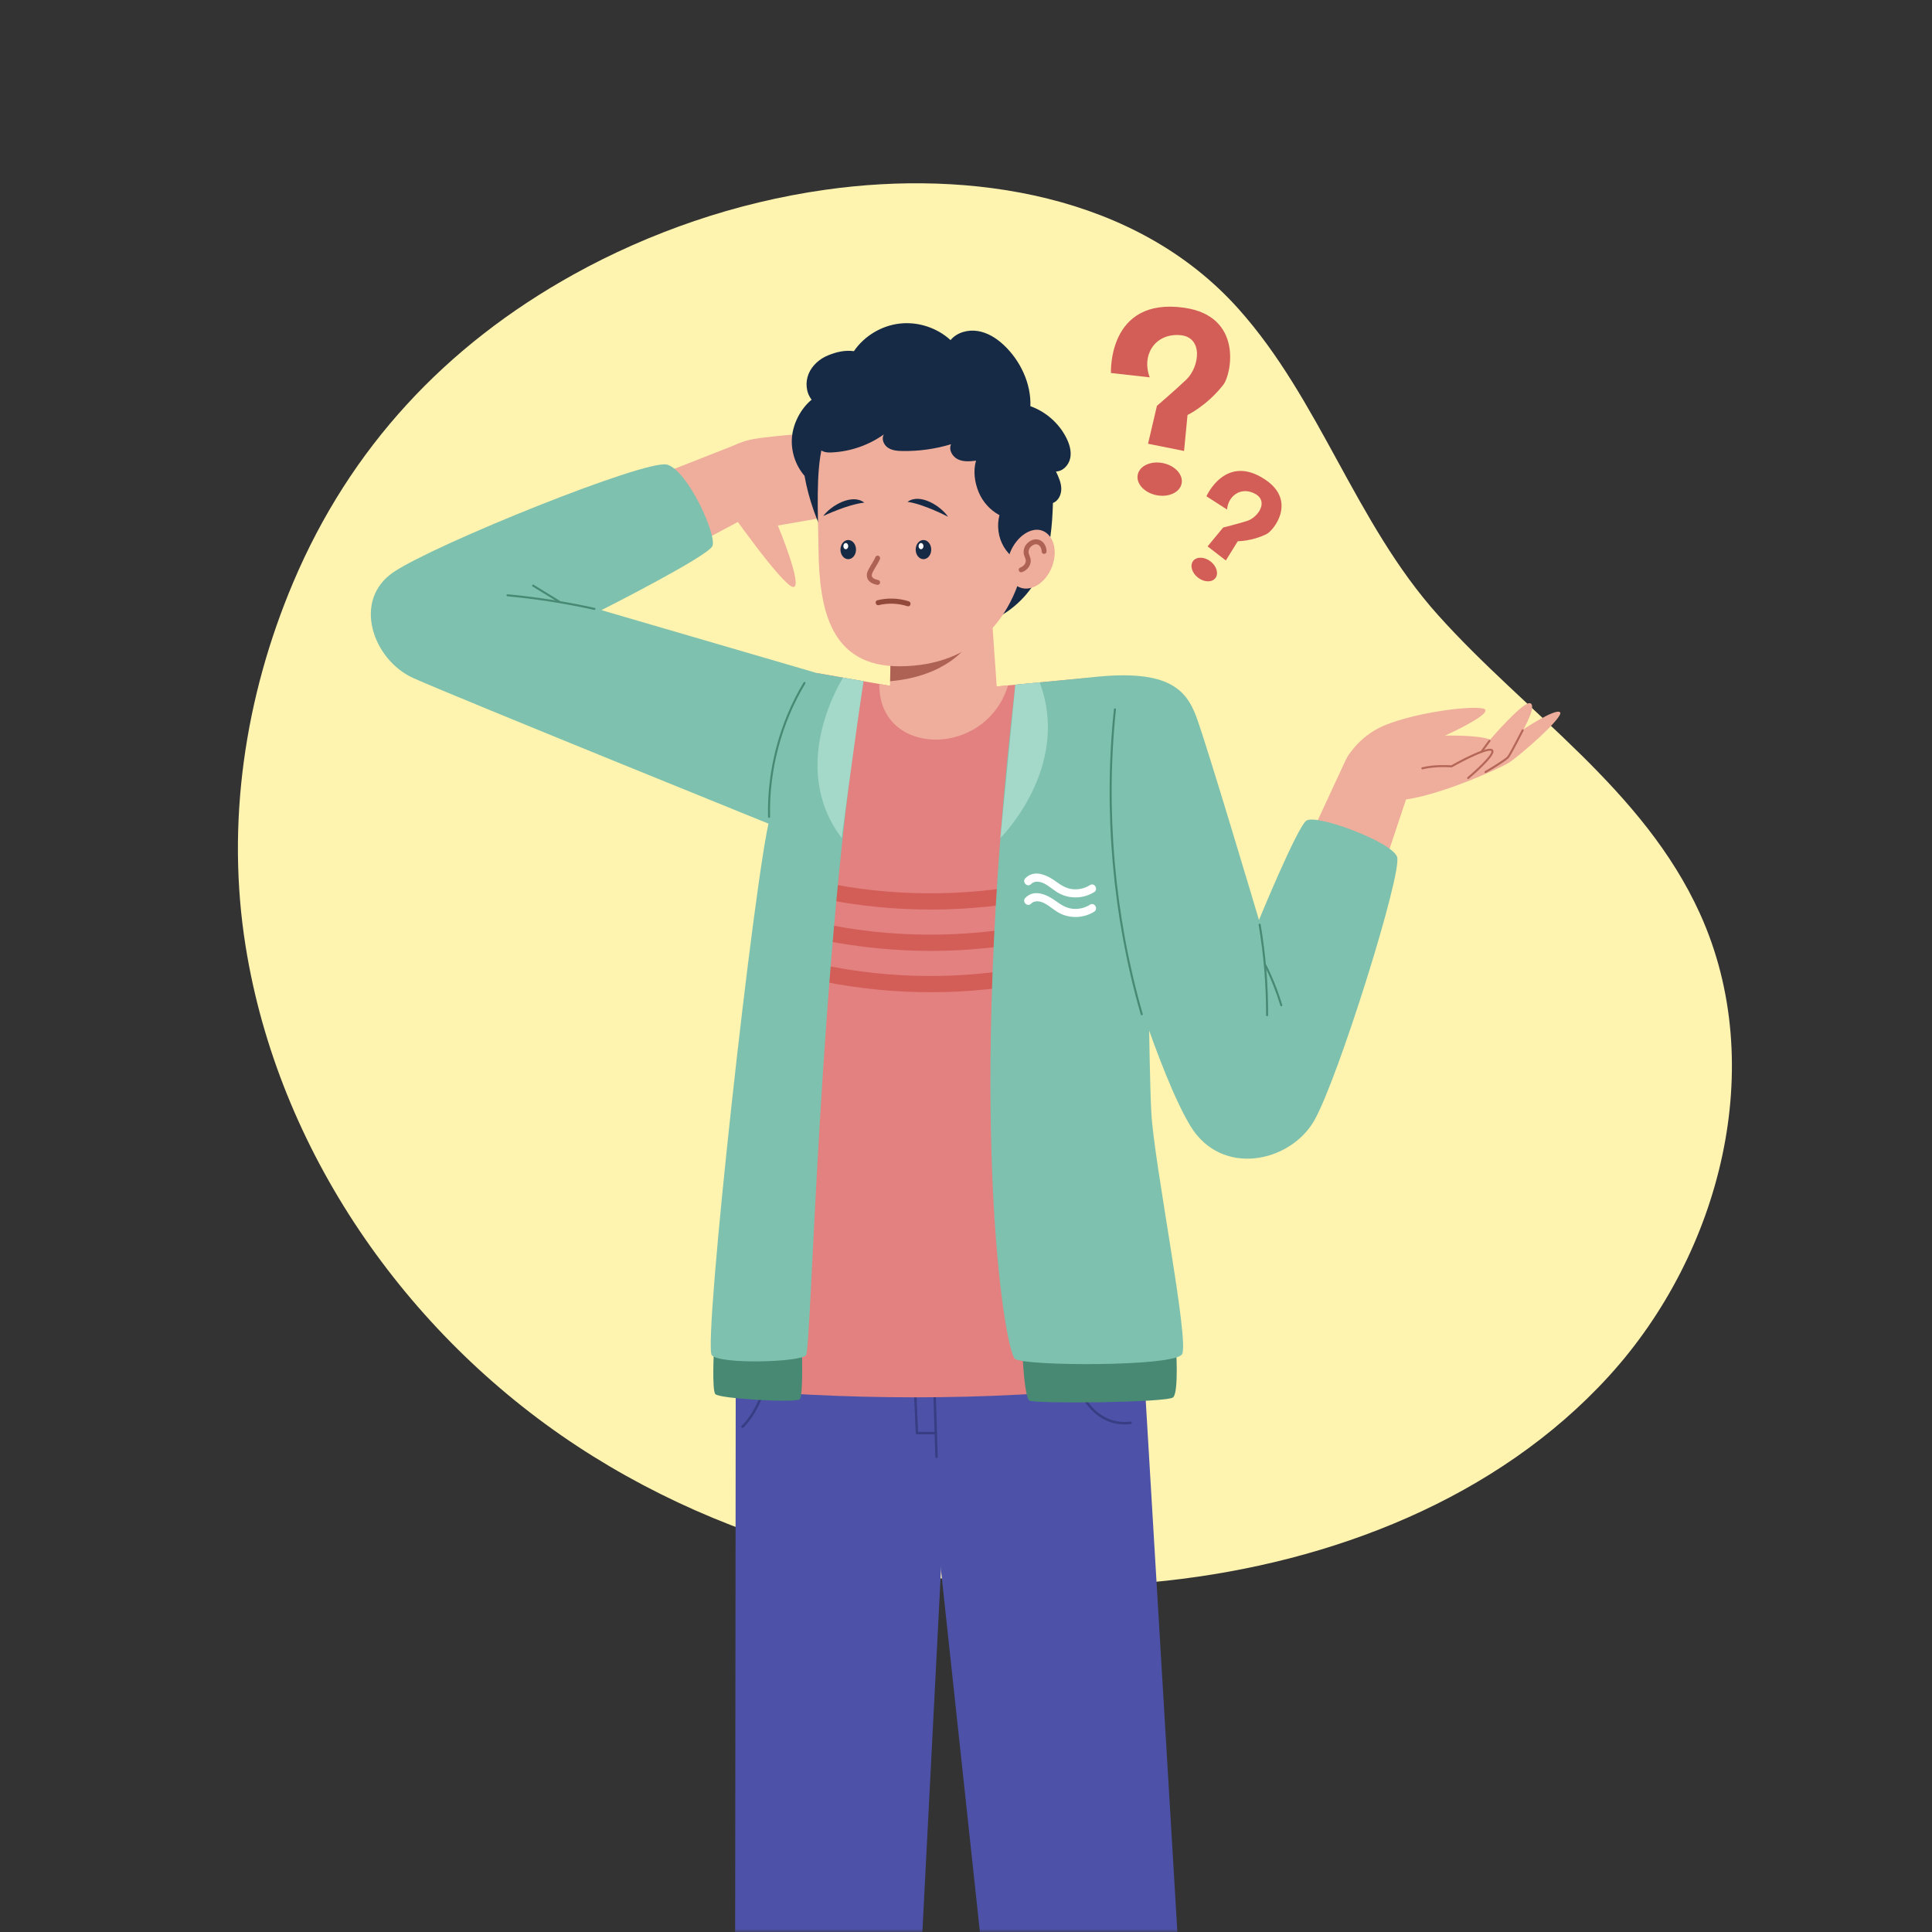 <svg width="300" height="300" viewBox="0 0 300 300" fill="none" xmlns="http://www.w3.org/2000/svg">
<rect x="0" y="0" width="300" height="300" fill="#333333" stroke="none"/>
<g clip-path="url(#clip0_785_7034)">
<path d="M263.982 141.899C255.218 122.563 237.025 110.83 223.271 95.479C210.453 81.175 204.986 62.11 192.278 47.924C176.389 30.187 150.7 26.282 128.164 29.464C121.151 30.454 114.278 32.125 107.825 34.32C101.344 36.524 95.016 39.313 89.031 42.637C69.193 53.655 54.376 69.528 45.53 90.431C38.002 108.22 35.078 127.845 38.146 146.981C43.202 178.51 62.916 206.988 89.594 224.534C116.273 242.081 149.392 248.928 181.134 245.451C206.789 242.641 232.49 232.72 249.869 213.64C267.247 194.559 274.637 165.405 263.982 141.899Z" fill="#FFF3B0"/>
<path d="M183.884 47.786C171.966 46.085 172.508 57.918 172.508 57.918L178.533 58.592C177.239 55.3 179.207 51.833 183.08 52.025C186.953 52.217 186.262 56.992 184.206 58.948C182.405 60.662 179.647 63.02 179.647 63.02L178.268 68.904L183.86 70.028L184.397 64.44C184.397 64.44 187.426 62.995 189.963 59.741C191.206 58.146 193.104 49.103 183.884 47.786Z" fill="#D35D57"/>
<path d="M180.574 71.91C178.692 71.531 176.943 72.34 176.666 73.715C176.389 75.091 177.691 76.512 179.572 76.891C181.454 77.269 183.204 76.461 183.48 75.085C183.756 73.71 182.455 72.288 180.574 71.91Z" fill="#D35D57"/>
<path d="M196.551 74.534C190.324 70.259 187.334 77.062 187.334 77.062L190.534 79.118C190.723 76.907 192.795 75.507 194.919 76.693C197.043 77.879 195.324 80.371 193.624 80.898C192.134 81.36 189.927 81.918 189.927 81.918L187.514 84.842L190.345 87.031L192.202 84.039C192.202 84.039 194.307 84.07 196.64 82.947C197.783 82.397 201.368 77.842 196.551 74.534Z" fill="#D35D57"/>
<path d="M187.972 87.174C187.02 86.437 185.811 86.405 185.272 87.101C184.734 87.798 185.07 88.959 186.022 89.695C186.975 90.432 188.183 90.465 188.722 89.769C189.261 89.073 188.925 87.911 187.972 87.174Z" fill="#D35D57"/>
<mask id="mask0_785_7034" style="mask-type:luminance" maskUnits="userSpaceOnUse" x="0" y="0" width="300" height="300">
<path d="M300 0H0V300H300V0Z" fill="white"/>
</mask>
<g mask="url(#mask0_785_7034)">
<path d="M114.25 208.717L114.068 382.301H138.998L148.07 205.707L114.25 208.717Z" fill="#4D52A8"/>
<path d="M177.343 207.978L187.718 382.301H161.011L141.716 202.893L177.343 207.978Z" fill="#4D52A8"/>
<path d="M145.422 226.412C145.319 226.412 145.234 226.331 145.231 226.227L144.532 203.483C144.529 203.377 144.612 203.288 144.718 203.285C144.832 203.289 144.912 203.364 144.915 203.471L145.613 226.215C145.616 226.32 145.534 226.409 145.428 226.412C145.426 226.412 145.424 226.412 145.422 226.412Z" fill="#383D84"/>
<path d="M145.309 222.721H142.38C142.277 222.721 142.193 222.641 142.188 222.538L141.524 206.977C141.519 206.871 141.602 206.782 141.707 206.777C141.813 206.779 141.901 206.855 141.906 206.96L142.562 222.339H145.308C145.413 222.339 145.5 222.425 145.5 222.53C145.5 222.635 145.415 222.721 145.309 222.721Z" fill="#383D84"/>
<path d="M174.597 221.187C172.971 221.187 171.497 220.652 170.201 219.592C165.347 215.618 164.557 205.708 164.526 205.288C164.518 205.183 164.597 205.09 164.702 205.083C164.803 205.063 164.899 205.154 164.907 205.259C164.914 205.361 165.716 215.427 170.443 219.296C171.908 220.496 173.62 220.981 175.524 220.745C175.64 220.735 175.725 220.807 175.738 220.911C175.751 221.017 175.676 221.111 175.572 221.125C175.241 221.166 174.916 221.187 174.597 221.187Z" fill="#383D84"/>
<path d="M115.296 221.725C115.244 221.725 115.19 221.702 115.152 221.659C115.083 221.579 115.092 221.458 115.171 221.39C115.223 221.345 120.272 216.825 119.296 206.188C119.286 206.084 119.364 205.99 119.469 205.981C119.575 205.964 119.667 206.048 119.677 206.154C120.672 217 115.475 221.633 115.422 221.679C115.385 221.709 115.341 221.725 115.296 221.725Z" fill="#383D84"/>
<path d="M193.974 178.508C190.457 178.508 187.179 176.286 185.999 172.768L167.733 118.3C166.256 113.895 168.628 109.126 173.033 107.649C177.44 106.168 182.208 108.546 183.684 112.95L201.951 167.418C203.429 171.823 201.056 176.591 196.651 178.069C195.763 178.366 194.861 178.508 193.974 178.508Z" fill="#EFAD9C"/>
<path d="M186.534 166.405L208.956 118.027C210.217 115.308 213.443 114.125 216.162 115.385C218.695 116.559 219.894 119.438 219.029 122.025L202.172 172.612C200.701 177.027 195.93 179.413 191.514 177.942C187.099 176.471 184.713 171.7 186.184 167.284C186.285 166.984 186.404 166.686 186.534 166.405Z" fill="#EFAD9C"/>
<path d="M208.816 120.808C207.888 118.003 211.119 114.683 213.754 113.233C218.465 110.642 230.068 109.262 230.631 110.209C231.193 111.156 224.374 114.229 224.374 114.229C224.374 114.229 229.518 114.088 231.39 114.845C231.39 114.845 236.509 108.866 237.601 109.197C238.693 109.527 236.559 113.246 236.559 113.246C236.559 113.246 241.543 109.932 242.242 110.6C242.94 111.267 235.881 117.462 234.251 118.458C232.621 119.454 223.003 123.726 217.701 124.205C212.4 124.682 209.707 123.504 208.816 120.808Z" fill="#EFAD9C"/>
<path d="M227.971 120.965C227.926 120.965 227.881 120.946 227.85 120.909C227.794 120.842 227.803 120.742 227.869 120.686C229.343 119.447 231.657 117.258 231.595 116.664C231.592 116.636 231.583 116.623 231.559 116.61C230.947 116.287 227.497 117.99 225.465 119.14L225.423 119.164L225.373 119.16C225.35 119.157 222.978 118.953 220.902 119.453C220.814 119.474 220.732 119.42 220.711 119.336C220.691 119.25 220.743 119.165 220.828 119.145C222.787 118.674 224.995 118.814 225.352 118.841C226.346 118.279 230.779 115.832 231.707 116.33C231.825 116.393 231.895 116.497 231.909 116.63C232.008 117.566 228.732 120.373 228.073 120.927C228.044 120.953 228.008 120.965 227.971 120.965Z" fill="#B56757"/>
<path d="M230.036 116.903C230.003 116.903 229.971 116.893 229.943 116.872C229.872 116.821 229.857 116.722 229.908 116.651L231.162 114.944C231.214 114.873 231.314 114.858 231.383 114.91C231.453 114.961 231.469 115.06 231.417 115.13L230.164 116.838C230.132 116.881 230.084 116.903 230.036 116.903Z" fill="#B56757"/>
<path d="M230.663 120.041C230.608 120.041 230.556 120.013 230.526 119.963C230.482 119.886 230.508 119.79 230.584 119.747C231.447 119.245 233.756 117.854 234.072 117.445C234.462 116.937 236.278 113.366 236.297 113.331C236.336 113.252 236.432 113.222 236.509 113.262C236.587 113.301 236.619 113.397 236.578 113.474C236.503 113.622 234.73 117.107 234.322 117.638C233.911 118.172 231.065 119.833 230.742 120.02C230.718 120.035 230.69 120.041 230.663 120.041Z" fill="#B56757"/>
<path d="M187.273 164.151C187.229 164.162 187.182 164.157 187.139 164.135C187.045 164.087 187.008 163.971 187.057 163.878L192.161 153.975C192.21 153.881 192.326 153.845 192.418 153.892C192.512 153.941 192.55 154.056 192.501 154.149L187.397 164.052C187.37 164.104 187.324 164.138 187.273 164.151Z" fill="#B56757"/>
<path d="M168.475 105.292C181.039 103.69 184.082 106.798 185.75 111.261C187.418 115.724 195.494 142.858 195.494 142.858C195.494 142.858 201.39 128.523 202.843 127.433C204.297 126.343 216.047 130.663 216.935 133.045C217.823 135.428 207.769 167.569 204.055 174.03C200.34 180.49 189.697 182.832 184.843 174.837C179.989 166.842 173.656 145.488 173.656 145.488L168.475 105.292Z" fill="#7EC1AE"/>
<path d="M65.382 88.243L113.574 69.322C116.364 68.227 119.514 69.601 120.61 72.391C121.628 74.984 120.513 77.887 118.111 79.164L72.426 103.522C68.32 105.712 63.216 104.158 61.026 100.051C58.836 95.944 60.39 90.84 64.497 88.651C64.785 88.497 65.086 88.36 65.382 88.243Z" fill="#EFAD9C"/>
<path d="M112.654 78.367C112.654 78.367 121.544 91.068 123.167 91.148C124.79 91.228 120.782 81.597 120.782 81.597C120.782 81.597 145.234 77.558 145.204 76.135C145.175 74.712 134.362 76.019 134.362 76.019C134.362 76.019 146.164 72.973 145.834 71.544C145.536 70.248 133.081 72.69 133.081 72.69C133.081 72.69 145.015 68.204 144.028 67.29C143.041 66.376 131.881 69.614 131.881 69.614C131.881 69.614 140.94 64.845 140.219 64.278C139.498 63.711 129.385 66.809 129.385 66.809C124.378 67.483 118.415 67.748 116.103 68.376C106.918 70.871 112.654 78.367 112.654 78.367Z" fill="#EFAD9C"/>
<path d="M59.623 96.448C59.583 95.414 59.734 94.357 60.1 93.322C61.647 88.941 66.453 86.644 70.834 88.192L126.125 107.722C130.507 109.268 132.804 114.077 131.256 118.456C129.708 122.837 124.902 125.134 120.522 123.587L65.231 104.056C61.884 102.874 59.753 99.79 59.623 96.448Z" fill="#EFAD9C"/>
<path d="M76.217 100.827C76.215 100.771 76.237 100.714 76.284 100.674L84.349 93.757C84.43 93.688 84.55 93.697 84.619 93.778C84.687 93.858 84.679 93.979 84.598 94.048L76.533 100.965C76.452 101.033 76.332 101.024 76.263 100.944C76.234 100.911 76.219 100.869 76.217 100.827Z" fill="#B56757"/>
<path d="M126.855 104.515L93.389 94.743C93.389 94.743 109.864 86.424 110.618 84.801C111.372 83.179 106.795 73.003 103.565 72.142C100.335 71.28 67.574 84.481 61.114 88.837C54.653 93.193 57.883 102.452 64.183 105.292C70.482 108.133 123.781 129.695 123.781 129.695L126.855 104.515Z" fill="#7EC1AE"/>
<path d="M118.744 144.266C116.311 163.52 114.107 192.296 113.423 215.723C135.329 217.621 156.952 217.392 178.263 214.85C176.474 194.52 175.921 166.237 177.77 144.081L168.473 105.293L144.373 107.579L126.854 104.516L118.744 144.266Z" fill="#E2817F"/>
<path d="M164.32 136.303C153.666 138.932 142.477 139.433 131.635 137.706C128.529 137.211 125.454 136.535 122.423 135.694C120.852 135.259 120.181 137.699 121.75 138.135C132.657 141.159 144.165 141.996 155.391 140.536C158.625 140.116 161.828 139.525 164.994 138.744C166.573 138.354 165.904 135.913 164.32 136.303Z" fill="#D35D57"/>
<path d="M164.32 142.721C153.666 145.35 142.477 145.851 131.635 144.124C128.529 143.629 125.454 142.953 122.423 142.112C120.852 141.677 120.181 144.117 121.75 144.553C132.657 147.577 144.165 148.414 155.391 146.954C158.625 146.534 161.828 145.943 164.994 145.162C166.573 144.772 165.904 142.331 164.32 142.721Z" fill="#D35D57"/>
<path d="M164.32 149.137C153.666 151.766 142.477 152.267 131.635 150.54C128.529 150.045 125.454 149.369 122.423 148.528C120.852 148.093 120.181 150.533 121.75 150.969C132.657 153.993 144.165 154.83 155.391 153.37C158.625 152.95 161.828 152.358 164.994 151.578C166.573 151.188 165.904 148.747 164.32 149.137Z" fill="#D35D57"/>
<path d="M124.508 209.375C124.508 209.375 124.763 216.684 124.185 217.276C123.606 217.868 111.587 217.195 111.062 216.468C110.537 215.742 110.86 209.584 110.86 209.584L124.508 209.375Z" fill="#488974"/>
<path d="M134.084 105.78C127.128 147.948 126.043 209.403 125.155 210.453C124.267 211.503 111.991 211.907 110.537 210.453C109.084 209 117.199 135.464 119.588 126.789C121.977 118.113 126.855 104.516 126.855 104.516L134.084 105.78Z" fill="#7EC1AE"/>
<path d="M134.084 105.78C132.621 115.536 130.699 130.13 130.699 130.13C122.113 118.814 130.919 105.227 130.919 105.227L134.084 105.78Z" fill="#A4D8C8"/>
<path d="M182.613 209.281L158.789 210.493C158.789 210.493 159.072 216.953 159.839 217.478C160.606 218.003 181.28 217.807 182.169 216.976C183.057 216.146 182.613 209.281 182.613 209.281Z" fill="#488974"/>
<path d="M157.662 106.318C149.857 173.055 156.003 209.888 157.618 211.018C159.233 212.149 182.33 212.23 183.541 210.292C184.752 208.354 179.18 180.573 178.776 172.74C178.373 164.906 178.263 142.393 178.263 142.393L169.104 105.217L157.662 106.318Z" fill="#7EC1AE"/>
<path d="M169.263 137.434C168.466 137.932 167.56 138.156 166.621 138.078C165.61 137.994 164.8 137.485 164 136.903C162.651 135.921 160.629 134.914 159.209 136.384C158.643 136.971 159.537 137.866 160.104 137.279C160.638 136.725 161.508 136.875 162.133 137.19C163.01 137.631 163.712 138.352 164.592 138.789C166.273 139.624 168.31 139.519 169.901 138.526C170.59 138.096 169.956 137.001 169.263 137.434Z" fill="white"/>
<path d="M169.263 140.477C168.466 140.975 167.56 141.199 166.621 141.121C165.61 141.037 164.8 140.528 164 139.946C162.651 138.964 160.629 137.957 159.209 139.427C158.643 140.014 159.537 140.909 160.104 140.322C160.638 139.768 161.508 139.918 162.133 140.233C163.01 140.674 163.712 141.395 164.592 141.832C166.273 142.667 168.31 142.562 169.901 141.569C170.59 141.14 169.956 140.045 169.263 140.477Z" fill="white"/>
<path d="M161.441 105.953L157.663 106.317C157.223 110.828 155.339 130.128 155.339 130.128C155.339 130.128 166.394 119.196 161.441 105.953Z" fill="#A4D8C8"/>
<path d="M119.42 127.001C119.334 127.001 119.264 126.934 119.261 126.847C119.081 119.597 121.042 112.181 124.783 105.967C124.828 105.892 124.925 105.869 125 105.913C125.075 105.958 125.099 106.055 125.054 106.13C121.344 112.294 119.399 119.648 119.578 126.839C119.58 126.926 119.51 126.999 119.423 127.001C119.422 127.001 119.421 127.001 119.42 127.001Z" fill="#488974"/>
<path d="M177.289 157.651C177.22 157.651 177.157 157.606 177.137 157.537C172.756 142.295 171.314 125.903 172.969 110.13C172.977 110.044 173.055 109.979 173.142 109.989C173.229 109.999 173.292 110.076 173.283 110.163C171.633 125.895 173.071 142.246 177.44 157.449C177.464 157.533 177.416 157.62 177.332 157.644C177.317 157.649 177.303 157.651 177.289 157.651Z" fill="#488974"/>
<path d="M196.753 157.795H196.752C196.665 157.794 196.594 157.723 196.594 157.636C196.614 152.948 196.225 148.228 195.441 143.607C195.426 143.521 195.484 143.439 195.57 143.425C195.655 143.408 195.738 143.467 195.753 143.554C196.54 148.193 196.93 152.931 196.911 157.636C196.911 157.724 196.84 157.795 196.753 157.795Z" fill="#488974"/>
<path d="M92.304 94.708C92.293 94.708 92.281 94.707 92.27 94.704C87.838 93.725 83.303 93.014 78.79 92.592C78.703 92.584 78.639 92.507 78.647 92.419C78.655 92.332 78.735 92.265 78.819 92.277C83.346 92.7 87.894 93.414 92.338 94.396C92.424 94.415 92.477 94.499 92.459 94.584C92.442 94.658 92.377 94.708 92.304 94.708Z" fill="#488974"/>
<path d="M86.81 93.566C86.782 93.566 86.753 93.559 86.728 93.542L82.698 91.069C82.624 91.023 82.601 90.926 82.646 90.851C82.691 90.777 82.789 90.752 82.864 90.799L86.892 93.273C86.967 93.319 86.99 93.416 86.945 93.49C86.915 93.539 86.864 93.566 86.81 93.566Z" fill="#488974"/>
<path d="M198.955 156.252C198.887 156.252 198.824 156.207 198.803 156.139C198.171 154.026 197.349 151.952 196.359 149.977C196.32 149.898 196.352 149.803 196.43 149.764C196.508 149.726 196.603 149.758 196.643 149.835C197.64 151.828 198.468 153.918 199.106 156.049C199.131 156.132 199.084 156.22 199 156.245C198.985 156.25 198.969 156.252 198.955 156.252Z" fill="#488974"/>
<path d="M153.723 91.619L154.962 109.358C154.962 109.358 144.84 114.401 138.136 110.474L138.37 97.011L153.723 91.619Z" fill="#EFAD9C"/>
<path d="M138.218 105.778C147.116 105.023 150.244 100.166 150.244 100.166L138.301 101.008L138.218 105.778Z" fill="#AD6253"/>
<path d="M156.528 106.426L144.374 107.578L136.544 106.209C136.355 117.557 153.056 117.824 156.528 106.426Z" fill="#EFAD9C"/>
<path d="M154.61 96.026C157.862 94.413 160.486 91.57 161.835 88.2C163.129 84.969 163.393 81.581 163.501 78.103C164.367 77.775 164.82 76.77 164.795 75.844C164.769 74.918 164.367 74.05 163.972 73.212C165.064 73.191 165.966 72.209 166.185 71.139C166.403 70.068 166.068 68.957 165.576 67.982C164.433 65.718 162.392 63.922 160.001 63.076C160.125 59.545 158.433 55.982 155.854 53.566C154.722 52.506 153.347 51.644 151.815 51.401C150.284 51.157 148.589 51.618 147.599 52.811C145.497 50.881 142.539 49.919 139.704 50.244C136.868 50.568 134.204 52.173 132.593 54.528C131.181 54.343 129.926 54.639 128.605 55.17C127.284 55.702 126.126 56.707 125.574 58.019C125.022 59.331 125.145 60.947 126.028 62.064C124.355 63.432 123.161 65.731 122.976 67.884C122.791 70.038 123.512 72.255 124.928 73.888C125.569 77.568 126.882 81.046 128.523 84.402C132.715 92.97 145.145 94.851 154.61 96.026Z" fill="#162A45"/>
<path d="M135.769 62.059C152.332 60.005 161.028 67.972 159.625 83.444C158.509 95.76 151.358 103.423 139.713 103.461C128.987 103.495 127.246 94.741 127.101 85.558C126.895 72.465 125.934 63.279 135.769 62.059Z" fill="#EFAD9C"/>
<path d="M126.999 69.225C127.101 69.656 127.479 69.979 127.896 70.127C128.313 70.275 128.767 70.273 129.209 70.251C132.084 70.106 134.912 69.121 137.255 67.447C136.827 68.118 137.209 69.068 137.868 69.513C138.528 69.959 139.367 70.023 140.162 70.034C142.703 70.071 145.25 69.714 147.683 68.98C147.269 69.84 147.884 70.914 148.745 71.324C149.607 71.734 150.613 71.654 151.559 71.528C151.091 73.1 151.337 74.898 151.964 76.413C152.592 77.928 153.753 79.216 155.195 79.996C154.76 81.629 155.006 83.433 155.861 84.891C156.717 86.349 158.171 87.442 159.809 87.86C160.283 83.481 160.722 79.067 159.778 74.764C158.835 70.463 156.643 66.305 153.087 63.707C149.95 61.416 145.995 60.493 142.115 60.304C138.863 60.147 135.505 60.492 132.6 61.963C129.698 63.434 126.251 66.057 126.999 69.225Z" fill="#162A45"/>
<path d="M127.831 80.131C127.831 80.131 131.624 78.314 134.209 78.051C132.335 76.577 129.037 78.491 127.831 80.131Z" fill="#162A45"/>
<path d="M147.215 80.243C147.215 80.243 143.493 78.286 140.92 77.925C142.848 76.523 146.072 78.56 147.215 80.243Z" fill="#162A45"/>
<path d="M132.921 85.341C132.921 86.162 132.381 86.828 131.714 86.828C131.047 86.828 130.507 86.162 130.507 85.341C130.507 84.519 131.047 83.853 131.714 83.853C132.381 83.853 132.921 84.519 132.921 85.341Z" fill="#162A45"/>
<path d="M131.714 84.801C131.714 85.066 131.545 85.281 131.335 85.281C131.126 85.281 130.956 85.066 130.956 84.801C130.956 84.537 131.126 84.322 131.335 84.322C131.545 84.322 131.714 84.537 131.714 84.801Z" fill="white"/>
<path d="M144.601 85.341C144.601 86.162 144.06 86.828 143.394 86.828C142.727 86.828 142.187 86.162 142.187 85.341C142.187 84.519 142.727 83.853 143.394 83.853C144.06 83.853 144.601 84.519 144.601 85.341Z" fill="#162A45"/>
<path d="M143.394 84.801C143.394 85.066 143.224 85.281 143.015 85.281C142.806 85.281 142.636 85.066 142.636 84.801C142.636 84.537 142.806 84.322 143.015 84.322C143.224 84.322 143.394 84.537 143.394 84.801Z" fill="white"/>
<path d="M136.281 90.819C136.257 90.819 136.235 90.817 136.211 90.812C135.501 90.681 134.999 90.385 134.759 89.958C134.624 89.717 134.507 89.312 134.719 88.753C134.84 88.435 135.084 88.027 135.342 87.596C135.579 87.202 135.824 86.794 135.922 86.528C135.996 86.331 136.215 86.23 136.414 86.303C136.612 86.377 136.713 86.597 136.639 86.795C136.516 87.126 136.264 87.545 135.998 87.989C135.768 88.372 135.531 88.768 135.434 89.023C135.346 89.255 135.344 89.438 135.425 89.582C135.548 89.803 135.877 89.972 136.35 90.061C136.558 90.098 136.695 90.299 136.656 90.506C136.623 90.69 136.461 90.819 136.281 90.819Z" fill="#AD6253"/>
<path d="M141.114 93.371C139.549 92.87 137.868 92.81 136.254 93.199C136.015 93.257 135.935 93.474 135.979 93.66C136.027 93.856 136.206 94.022 136.459 93.963C137.917 93.611 139.452 93.669 140.896 94.132C140.94 94.146 140.982 94.152 141.022 94.152C141.109 94.152 141.189 94.122 141.254 94.062C141.36 93.966 141.41 93.804 141.378 93.658C141.349 93.519 141.252 93.416 141.114 93.371Z" fill="#944A3B"/>
<path d="M156.872 85.735C155.891 88.161 156.596 90.502 158.353 91.214C160.11 91.926 162.33 90.535 163.311 88.109C164.293 85.682 163.665 83.138 161.908 82.427C160.151 81.715 157.854 83.308 156.872 85.735Z" fill="#EFAD9C"/>
<path d="M158.566 88.864C158.409 88.864 158.262 88.767 158.206 88.61C158.135 88.412 158.238 88.193 158.438 88.122C158.828 87.982 159.261 87.612 159.286 87.128C159.296 86.939 159.225 86.753 159.142 86.537C159.06 86.324 158.968 86.084 158.951 85.808C158.918 85.301 159.116 84.773 159.481 84.395C159.945 83.912 160.553 83.677 161.106 83.767C162.028 83.916 162.51 84.814 162.51 85.623C162.51 85.834 162.339 86.005 162.128 86.005C161.916 86.005 161.745 85.834 161.745 85.623C161.745 85.15 161.479 84.602 160.985 84.521C160.62 84.462 160.247 84.702 160.033 84.924C159.815 85.151 159.696 85.463 159.715 85.76C159.725 85.919 159.789 86.086 159.857 86.263C159.957 86.522 160.069 86.816 160.05 87.168C160.007 88.005 159.339 88.612 158.696 88.841C158.652 88.857 158.609 88.864 158.566 88.864Z" fill="#AD6253"/>
</g>
</g>
<defs>
<clipPath id="clip0_785_7034">
<rect width="300" height="300" fill="white"/>
</clipPath>
</defs>
</svg>
